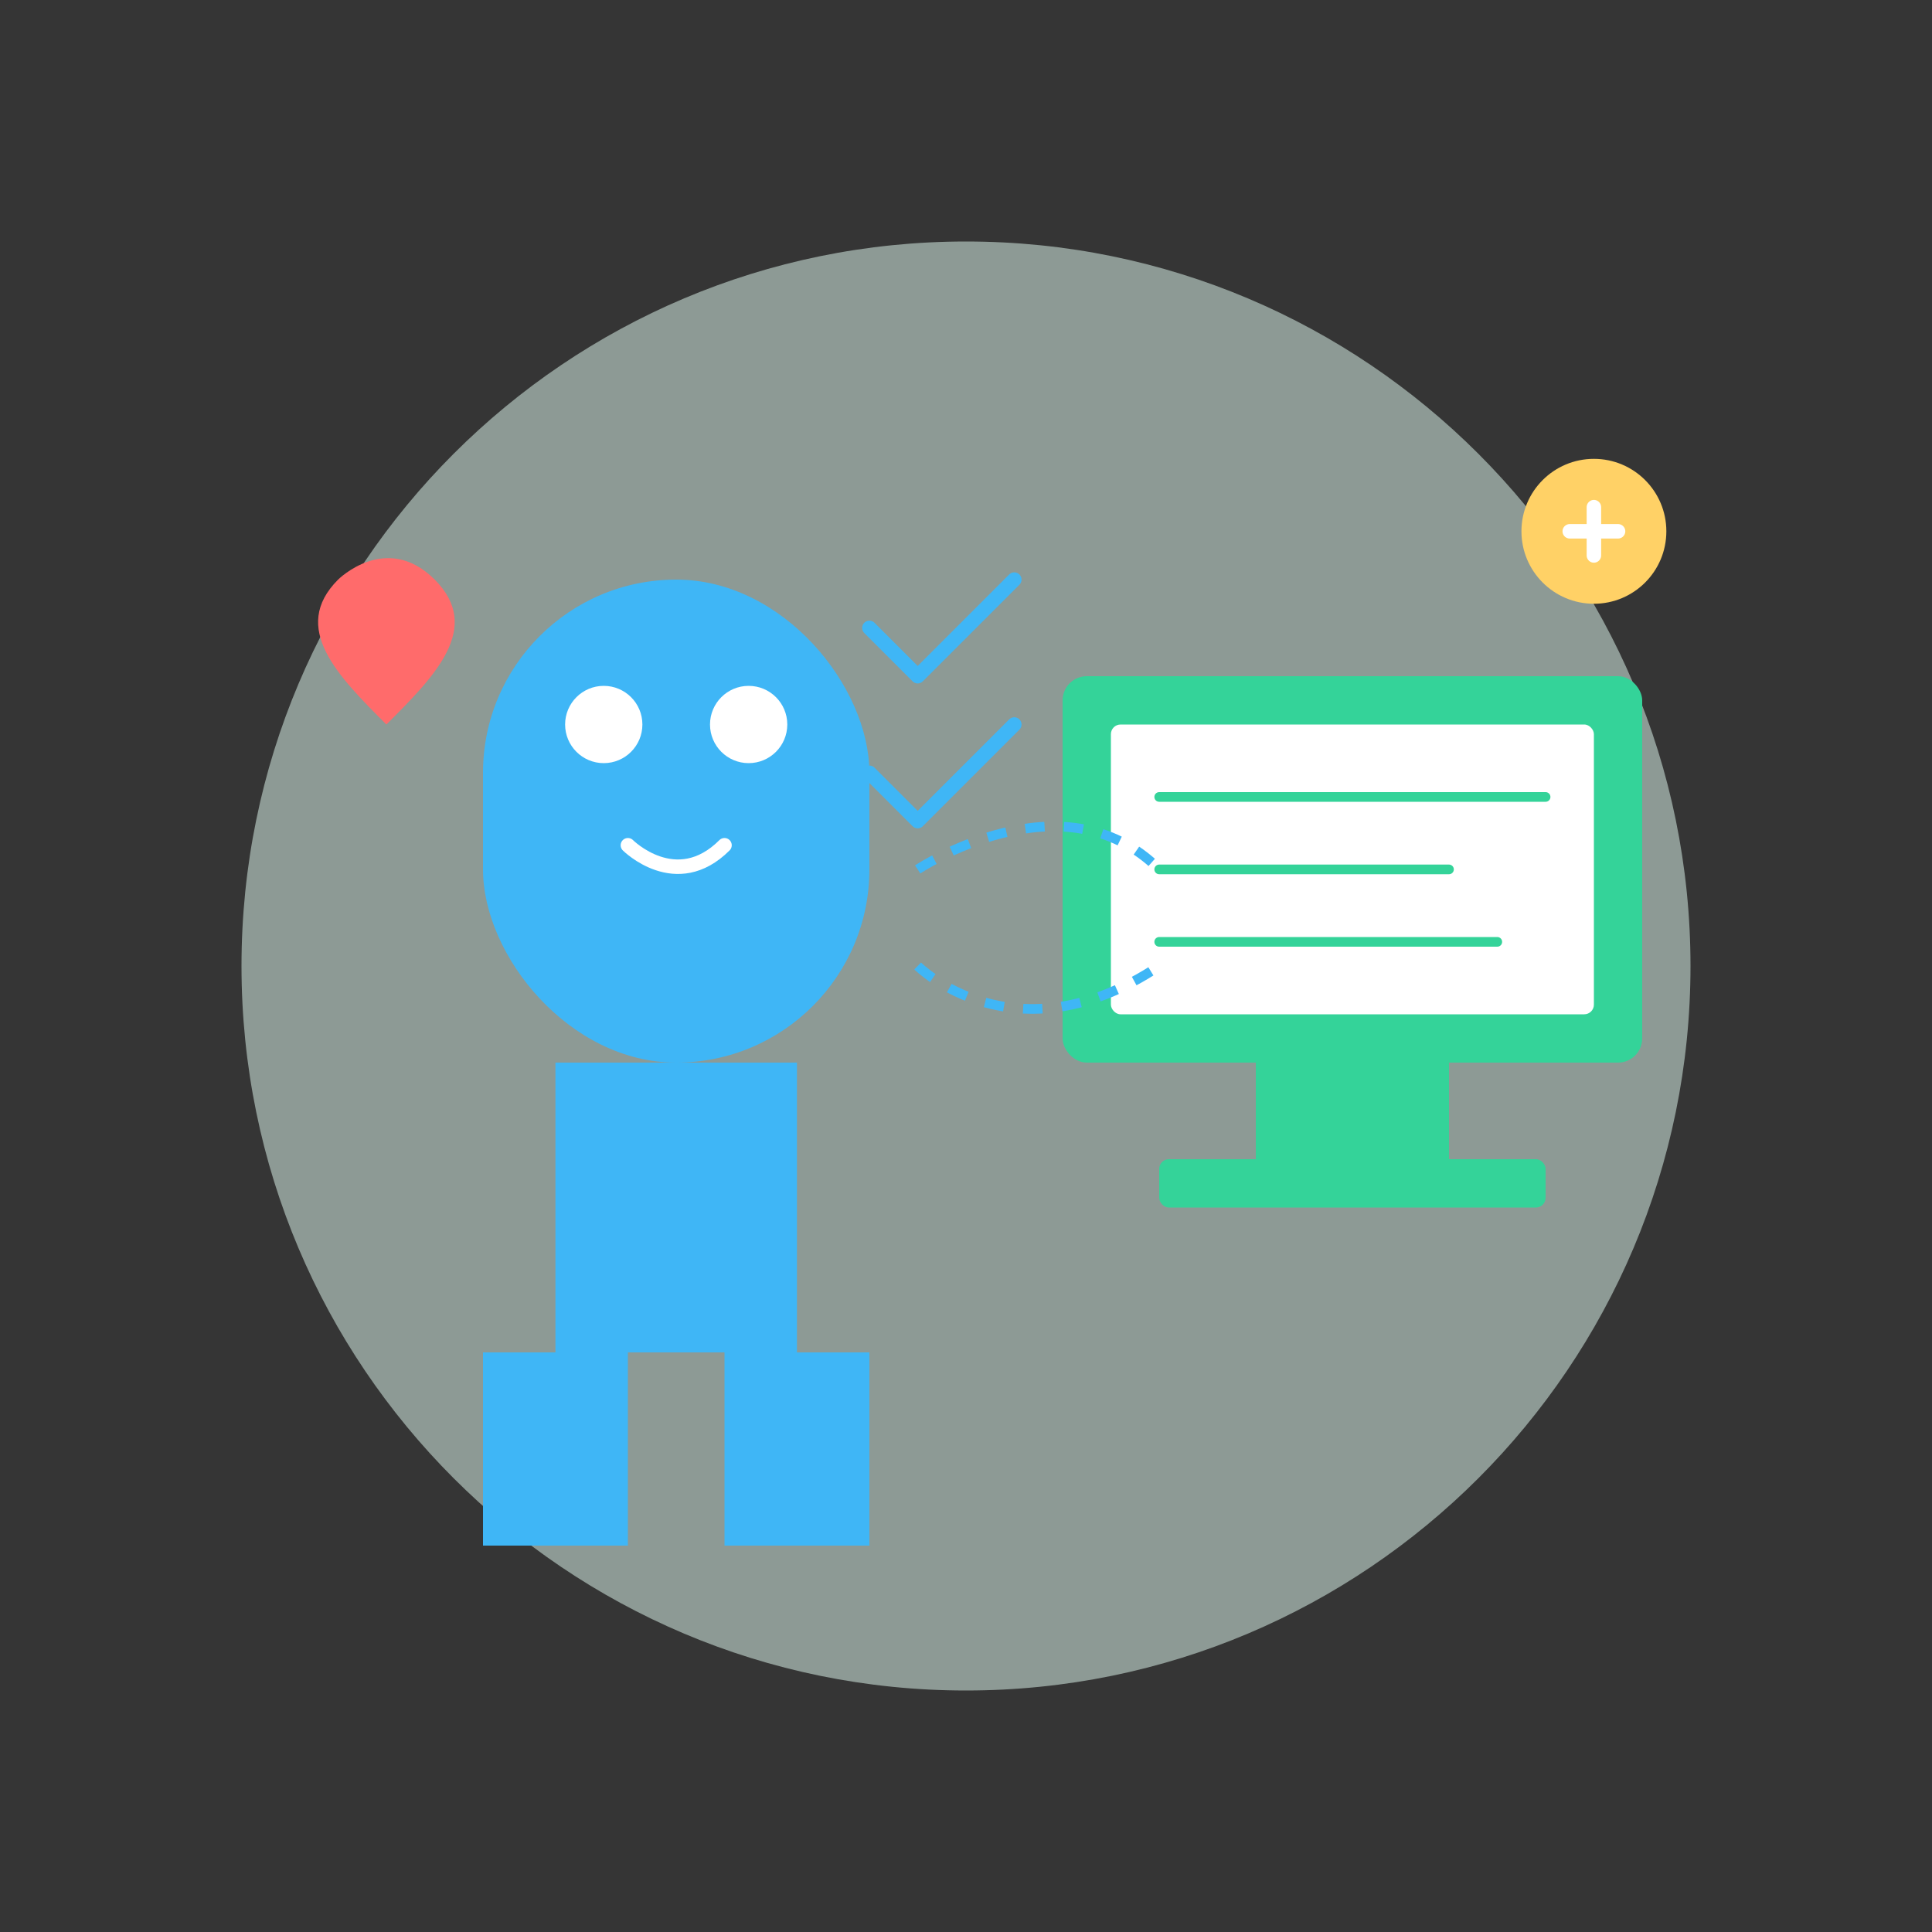 <svg width="400" height="400" viewBox="0 0 400 400" fill="none" xmlns="http://www.w3.org/2000/svg">
  <rect x="0" y="0" width="400" height="400" fill="#333333" stroke="none"/>
  <rect width="400" height="400" fill="white" fill-opacity="0.01"/>
  <path d="M200 350C282.843 350 350 282.843 350 200C350 117.157 282.843 50 200 50C117.157 50 50 117.157 50 200C50 282.843 117.157 350 200 350Z" fill="#E6FFF6" fill-opacity="0.5"/>
  
  <!-- Doctor -->
  <rect x="100" y="120" width="80" height="100" rx="40" fill="#3FB6F6"/>
  <rect x="115" y="220" width="50" height="60" fill="#3FB6F6"/>
  <rect x="100" y="280" width="30" height="40" fill="#3FB6F6"/>
  <rect x="150" y="280" width="30" height="40" fill="#3FB6F6"/>
  <circle cx="125" cy="150" r="8" fill="white"/>
  <circle cx="155" cy="150" r="8" fill="white"/>
  <path d="M130 175C130 175 140 185 150 175" stroke="white" stroke-width="3" stroke-linecap="round"/>
  
  <!-- Computer System -->
  <rect x="220" y="140" width="120" height="80" rx="5" fill="#34D399"/>
  <rect x="230" y="150" width="100" height="60" rx="2" fill="white"/>
  <rect x="260" y="220" width="40" height="20" fill="#34D399"/>
  <rect x="240" y="240" width="80" height="10" rx="2" fill="#34D399"/>
  
  <!-- Computer Screen Elements -->
  <line x1="240" y1="165" x2="320" y2="165" stroke="#34D399" stroke-width="2" stroke-linecap="round"/>
  <line x1="240" y1="180" x2="300" y2="180" stroke="#34D399" stroke-width="2" stroke-linecap="round"/>
  <line x1="240" y1="195" x2="310" y2="195" stroke="#34D399" stroke-width="2" stroke-linecap="round"/>
  
  <!-- Medical Data -->
  <path d="M180 130L190 140L210 120" stroke="#3FB6F6" stroke-width="3" stroke-linecap="round" stroke-linejoin="round"/>
  <path d="M180 160L190 170L210 150" stroke="#3FB6F6" stroke-width="3" stroke-linecap="round" stroke-linejoin="round"/>
  
  <!-- Health Icons -->
  <path d="M70 120C70 120 80 110 90 120C100 130 90 140 80 150C70 140 60 130 70 120Z" fill="#FF6B6B"/>
  <circle cx="330" cy="110" r="15" fill="#FFD166"/>
  <path d="M330 105V115" stroke="white" stroke-width="3" stroke-linecap="round"/>
  <path d="M325 110H335" stroke="white" stroke-width="3" stroke-linecap="round"/>
  
  <!-- Connection Lines -->
  <path d="M190 200C190 200 210 220 240 200" stroke="#3FB6F6" stroke-width="2" stroke-dasharray="4 4"/>
  <path d="M190 180C190 180 220 160 240 180" stroke="#3FB6F6" stroke-width="2" stroke-dasharray="4 4"/>
</svg>
